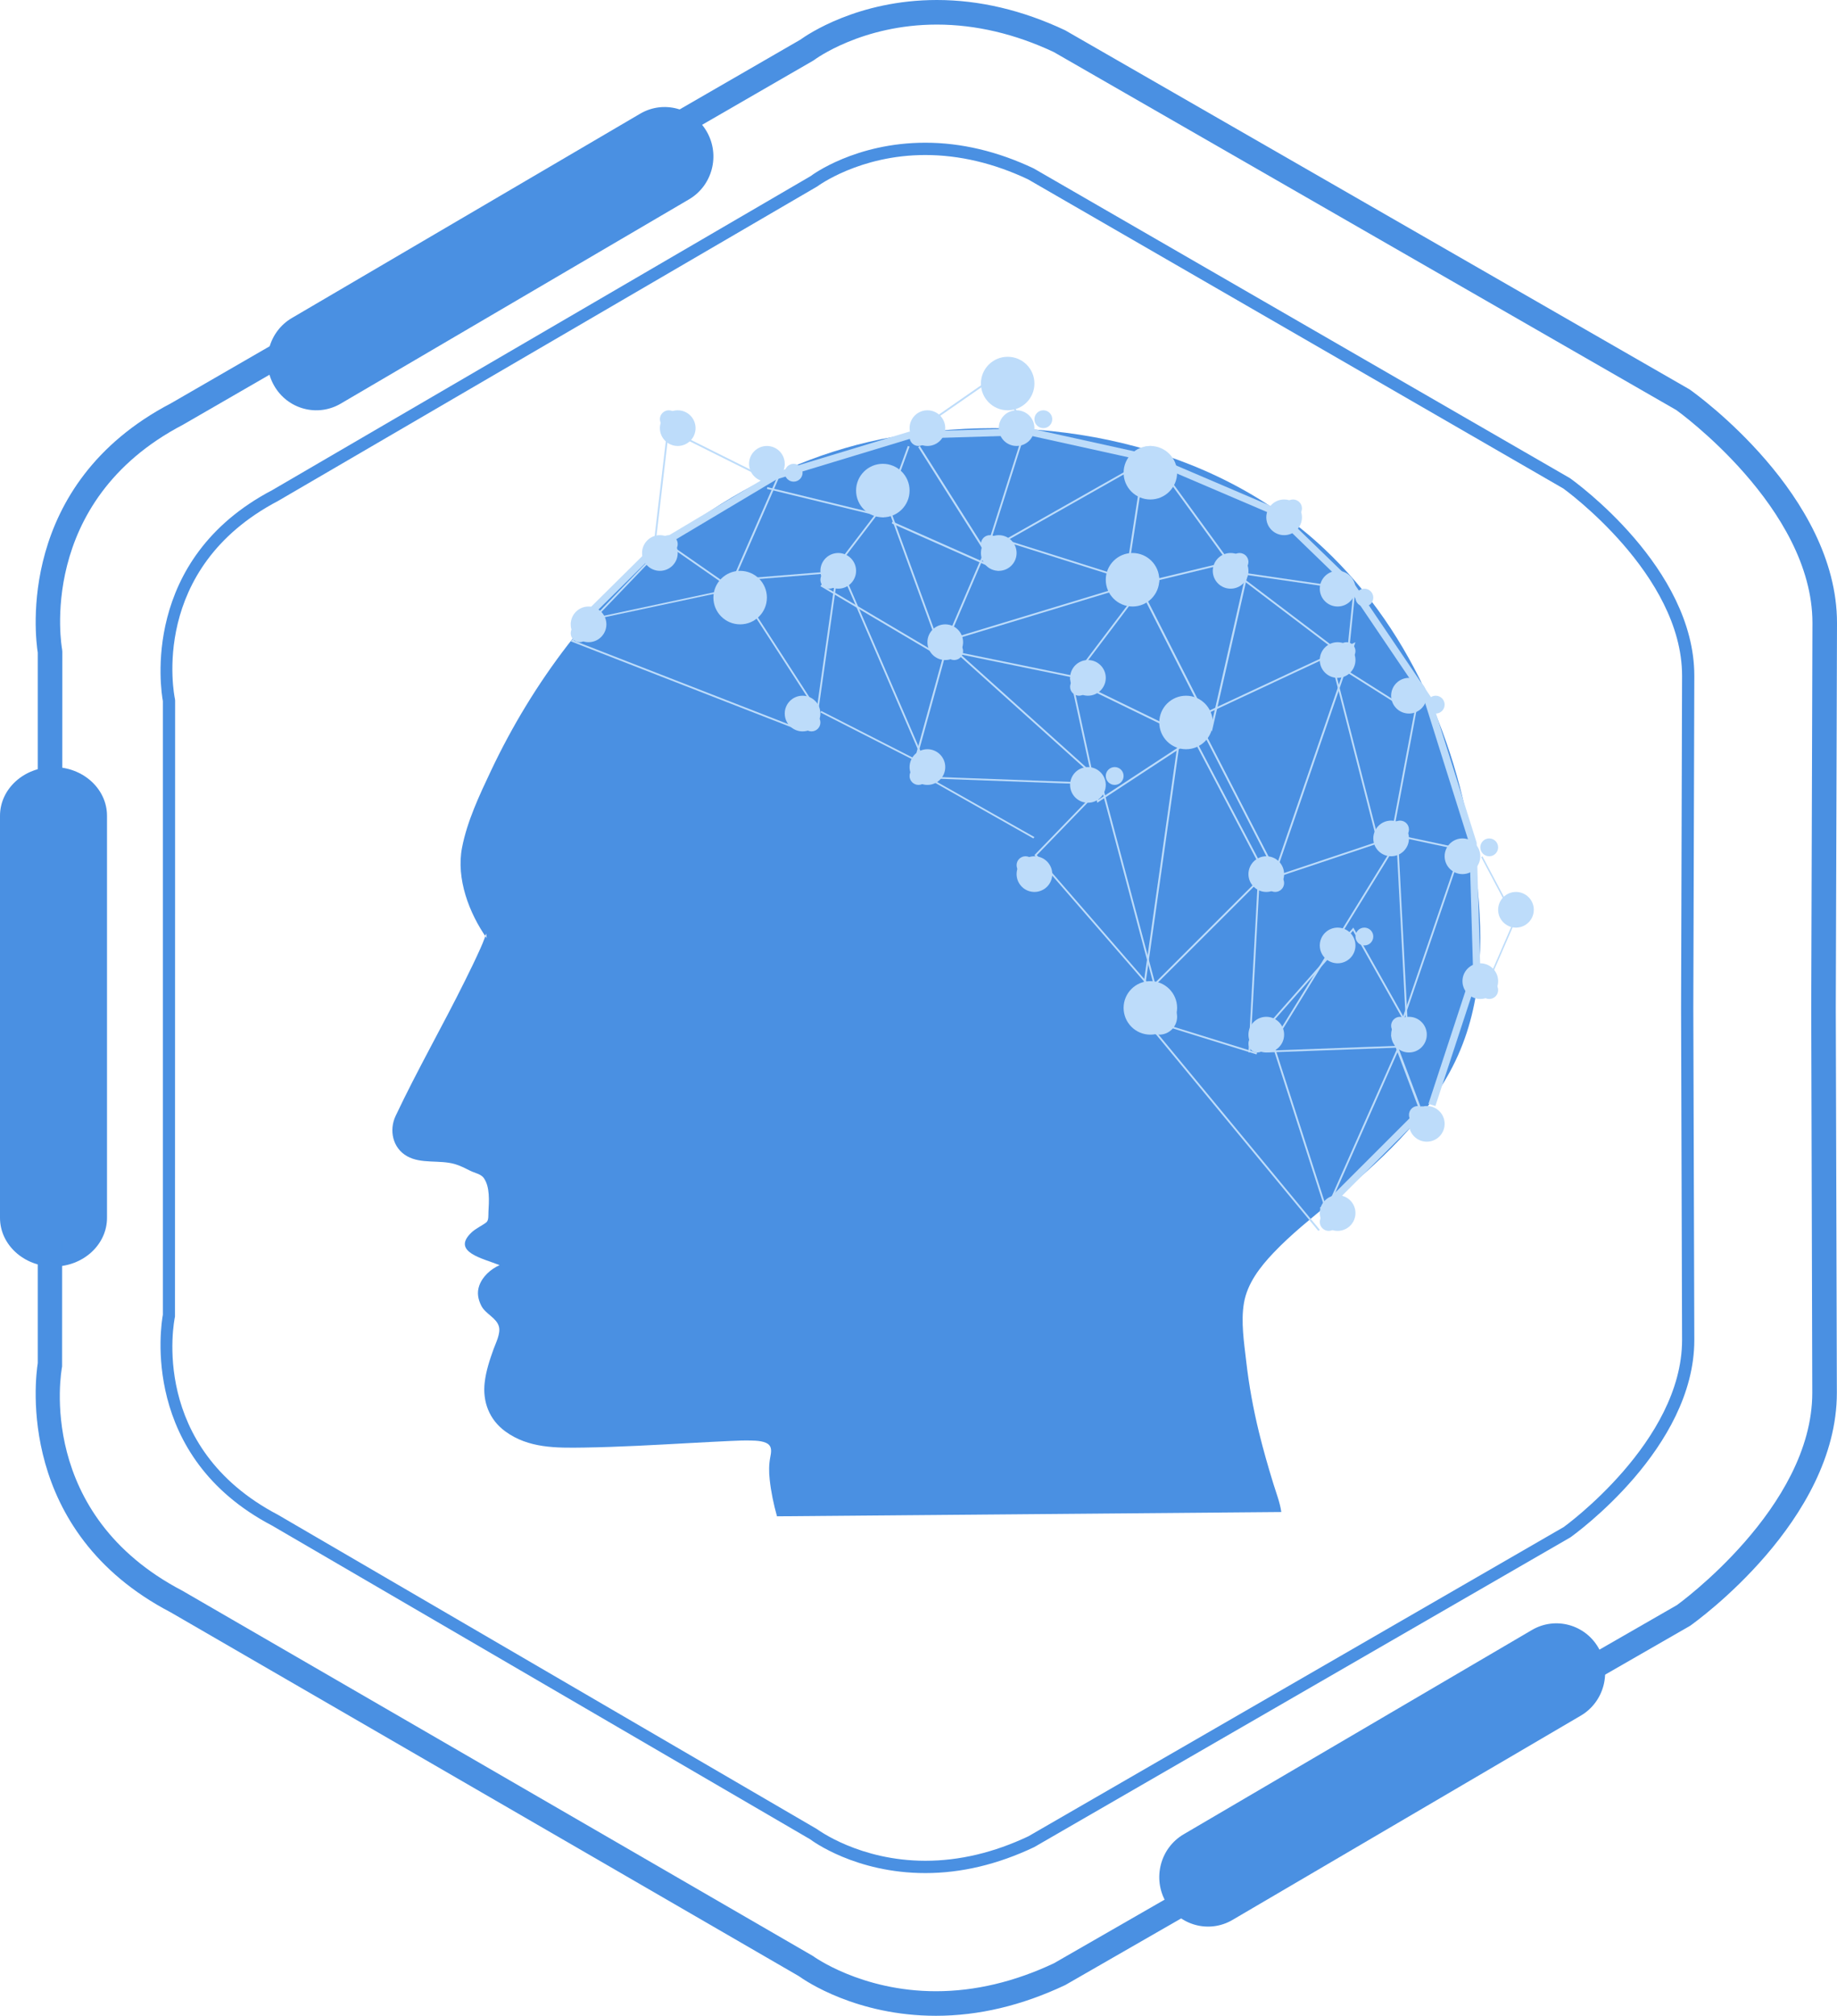 <?xml version="1.0" encoding="UTF-8"?>
<svg width="103px" height="113px" viewBox="0 0 103 113" version="1.1" xmlns="http://www.w3.org/2000/svg" xmlns:xlink="http://www.w3.org/1999/xlink">
    <!-- Generator: Sketch 50 (54983) - http://www.bohemiancoding.com/sketch -->
    <title>Group 259</title>
    <desc>Created with Sketch.</desc>
    <defs></defs>
    <g id="Page-1" stroke="none" stroke-width="1" fill="none" fill-rule="evenodd">
        <g id="官网-科研大数据" transform="translate(-1184, -870)">
            <g id="Group-259" transform="translate(1182, 866)">
                <path d="M8,72.268 C8,73.777 6.657,75 5,75 C3.343,75 2,73.777 2,72.268 L2,49.732 C2,48.223 3.343,47 5,47 C6.657,47 8,48.223 8,49.732 L8,72.268 Z" id="Fill-47" fill="#4A90E2"></path>
                <path d="M54.53,5.378 C50.325,5.378 47.693,7.331 47.667,7.351 L47.597,7.398 L12.255,27.812 C3.989,32.131 5.465,40.316 5.482,40.398 L5.494,40.528 L5.482,80.601 C5.418,80.937 4.017,88.884 12.229,93.174 L47.579,113.647 C47.605,113.666 50.287,115.623 54.478,115.623 C56.665,115.623 58.89,115.095 61.093,114.056 L96.028,93.975 C96.049,93.957 103.614,88.523 103.614,82.079 L103.555,60.502 L103.623,38.919 C103.623,32.477 96.069,27.043 95.993,26.989 L61.085,6.918 C58.933,5.905 56.71,5.378 54.53,5.378 M54.478,117 C50.029,117 47.159,115.042 46.789,114.776 L11.566,94.381 C2.889,89.849 3.977,81.304 4.117,80.415 L4.117,40.585 C3.977,39.695 2.891,31.151 11.592,26.604 L46.874,6.225 C47.248,5.954 50.097,4 54.53,4 C56.915,4 59.335,4.572 61.723,5.698 L96.735,25.83 C97.124,26.103 105,31.761 105,38.921 L104.932,60.502 L104.992,82.077 C104.992,89.24 97.104,94.897 96.768,95.135 L61.73,115.276 C59.293,116.428 56.87,117 54.478,117" id="Fill-49" fill="#4A90E2"></path>
                <path d="M21.104,26.627 C19.796,27.394 18.123,26.941 17.368,25.615 C16.612,24.289 17.059,22.592 18.367,21.826 L37.896,10.373 C39.203,9.606 40.876,10.059 41.633,11.386 C42.388,12.711 41.941,14.407 40.634,15.174 L21.104,26.627 Z" id="Fill-51" fill="#4A90E2"></path>
                <path d="M71.104,111.627 C69.796,112.394 68.124,111.941 67.367,110.615 C66.612,109.289 67.059,107.593 68.366,106.826 L87.895,95.373 C89.203,94.606 90.876,95.059 91.632,96.385 C92.388,97.711 91.941,99.407 90.634,100.174 L71.104,111.627 Z" id="Fill-53" fill="#4A90E2"></path>
                <path d="M53.882,12.69 C50.201,12.69 47.858,14.426 47.835,14.444 L17.594,32.08 C10.358,35.877 11.749,42.899 11.811,43.196 L11.819,43.268 L11.811,77.804 C11.749,78.102 10.358,85.124 17.581,88.913 L47.806,106.534 C47.864,106.574 50.206,108.31 53.886,108.31 C55.796,108.31 57.741,107.848 59.666,106.935 L89.68,89.6 C89.72,89.57 96.313,84.811 96.313,79.119 L96.257,60.502 L96.313,41.88 C96.313,36.189 89.719,31.43 89.652,31.383 L59.639,14.052 C57.738,13.153 55.793,12.69 53.882,12.69 M53.886,109 C49.964,109 47.529,107.184 47.427,107.107 L17.25,89.518 C9.852,85.637 11.021,78.307 11.132,77.699 L11.132,43.3 C11.021,42.694 9.854,35.363 17.263,31.476 L47.456,13.87 C47.523,13.816 49.959,12 53.882,12 C55.895,12 57.939,12.485 59.958,13.441 L90.022,30.802 C90.333,31.022 97,35.83 97,41.882 L96.944,60.502 L97,79.118 C97,85.17 90.334,89.978 90.05,90.181 L59.984,107.546 C57.941,108.516 55.897,109 53.886,109" id="Fill-55" fill="#4A90E2"></path>
                <path d="M45.565,89 C45.377,88.326 45.231,87.633 45.156,86.937 C45.11,86.511 45.108,86.106 45.189,85.683 C45.228,85.482 45.284,85.213 45.15,85.034 C44.951,84.769 44.39,84.759 44.101,84.752 C43.728,84.742 43.356,84.758 42.985,84.775 C42.232,84.809 41.481,84.851 40.73,84.891 C38.733,85 36.735,85.116 34.735,85.147 C33.193,85.17 31.627,85.192 30.326,84.236 C29.436,83.583 29.053,82.583 29.175,81.508 C29.249,80.857 29.454,80.237 29.676,79.623 C29.802,79.275 30.076,78.749 29.975,78.368 C29.844,77.869 29.219,77.661 28.986,77.196 C28.805,76.836 28.732,76.463 28.87,76.074 C29.048,75.564 29.503,75.148 30.012,74.921 C30.012,75.18 30.012,74.66 30.012,74.921 C29.096,74.548 27.29,74.187 28.43,73.096 C28.676,72.861 28.993,72.731 29.261,72.528 C29.412,72.414 29.377,72.12 29.387,71.932 C29.418,71.351 29.483,70.527 29.118,70.026 C28.965,69.816 28.595,69.745 28.368,69.632 C28.084,69.49 27.803,69.342 27.497,69.254 C26.64,69.008 25.618,69.26 24.828,68.816 C24.014,68.358 23.802,67.359 24.184,66.551 C25.396,63.986 26.815,61.514 28.075,58.97 C28.373,58.368 28.67,57.764 28.943,57.15 C29.025,56.963 29.106,56.776 29.175,56.581 C29.198,56.517 29.219,56.453 29.236,56.388 C29.278,56.222 29.266,56.558 29.293,56.597 C28.298,55.183 27.572,53.253 27.905,51.524 C28.19,50.038 28.882,48.576 29.524,47.217 C30.702,44.723 32.146,42.342 33.835,40.151 C38.353,34.285 44.658,29.796 52.114,28.485 C60.492,27.014 69.915,28.832 76.207,34.726 C81.336,39.53 84.035,46.359 84.792,53.196 C85.192,56.813 85.15,60.482 83.444,63.798 C81.867,66.865 79.282,69.186 76.648,71.365 C75.539,72.282 74.398,73.184 73.407,74.228 C72.654,75.019 71.938,75.94 71.749,77.035 C71.567,78.091 71.756,79.276 71.877,80.329 C72.029,81.662 72.272,82.985 72.59,84.288 C72.828,85.261 73.104,86.223 73.399,87.18 C73.558,87.696 73.766,88.224 73.843,88.76 L45.565,89 Z" id="Fill-57" fill="#4A90E2"></path>
                <path d="M77.862,56.174 L73.114,61.562 L76.38,71.714 L80.886,61.543 L77.862,56.174 Z M73.008,61.566 L73,61.54 L77.881,56 L80.988,61.517 L81,61.538 L76.365,72 L73.008,61.566 Z" id="Fill-59" fill="#BDDCFA"></path>
                <path d="M60.133,51.938 L66.793,59.611 L63.757,48.195 L60.133,51.938 Z M60,51.935 L63.809,48 L67,60 L60,51.935 Z" id="Fill-61" fill="#BDDCFA"></path>
                <path d="M69.141,44.256 L73.501,52.736 L77.822,40.195 L69.141,44.256 Z M69,44.21 L78,40 L73.52,53 L69,44.21 Z" id="Fill-63" fill="#BDDCFA"></path>
                <path d="M68.328,44.336 L66.148,59.707 L72.873,52.99 L68.328,44.336 Z M68.268,44 L72.983,52.976 L73,53.008 L66,60 L68.268,44 Z" id="Fill-65" fill="#BDDCFA"></path>
                <path d="M62.143,42.188 L63.588,48.831 L68.786,45.421 L62.143,42.188 Z M62,42 L69,45.407 L63.523,49 L62,42 Z" id="Fill-67" fill="#BDDCFA"></path>
                <path d="M80.307,51.328 L73.184,62.893 L80.894,62.607 L80.307,51.328 Z M80.391,51 L81,62.703 L73.093,62.997 L73,63 L80.391,51 Z" id="Fill-69" fill="#BDDCFA"></path>
                <polygon id="Fill-71" fill="#BDDCFA" points="82.482 66 85 58.323 84.795 51.236 82.225 43.068 82.209 43.044 77.883 36.65 73.62 32.519 73.585 32.505 66.622 29.527 66.603 29.523 59.7 28 52.973 28.199 45.387 30.501 45.366 30.514 38.706 34.486 34 39.145 34.292 39.422 38.963 34.797 45.558 30.864 53.041 28.594 59.66 28.397 66.493 29.905 73.385 32.851 77.565 36.901 81.852 43.237 84.388 51.301 84.59 58.267 82.092 65.88"></polygon>
                <path d="M66.305,29.27 L65.129,36.864 L70.825,35.486 L66.305,29.27 Z M66.239,29 L71,35.549 L65,37 L66.239,29 Z" id="Fill-73" fill="#BDDCFA"></path>
                <path d="M71.368,36.153 L77.508,40.81 L77.887,37.103 L71.368,36.153 Z M71,36 L78,37.019 L77.592,41 L71,36 Z" id="Fill-75" fill="#BDDCFA"></path>
                <path d="M57.63,34.123 L55.179,39.841 L65.662,36.66 L57.63,34.123 Z M57.572,34 L66,36.662 L55,40 L57.572,34 Z" id="Fill-77" fill="#BDDCFA"></path>
                <polygon id="Fill-79" fill="#BDDCFA" points="62.263 42 66 37.058 65.918 37 62.22 41.89 55.021 40.412 55 40.508"></polygon>
                <polygon id="Fill-81" fill="#BDDCFA" points="69.952 45 72 36.018 71.89 36 69.911 44.677 66.103 37.186 66 37.225"></polygon>
                <path d="M53.134,47.504 L63.73,47.893 L55.155,40.187 L53.134,47.504 Z M53,47.596 L55.099,40 L64,48 L53,47.596 Z" id="Fill-83" fill="#BDDCFA"></path>
                <path d="M43.172,36.568 L47.798,43.721 L48.883,36.106 L43.172,36.568 Z M43,36.485 L49,36 L47.861,44 L43,36.485 Z" id="Fill-85" fill="#BDDCFA"></path>
                <path d="M48.149,36.829 L54.809,40.769 L51.679,32.208 L48.149,36.829 Z M48.05,36.888 L48,36.858 L51.711,32 L55,41 L48.05,36.888 Z" id="Fill-87" fill="#BDDCFA"></path>
                <polygon id="Fill-89" fill="#BDDCFA" points="46.964 45 47 44.907 34.176 39.912 38.669 35.234 39.501 28.153 44.921 30.861 44.966 30.771 39.418 28 38.573 35.189 34 39.951"></polygon>
                <polygon id="Fill-91" fill="#BDDCFA" points="51.551 33 53 29.034 52.903 29 51.486 32.88 45.025 31.307 45 31.406"></polygon>
                <polygon id="Fill-93" fill="#BDDCFA" points="85.067 60 87 55.553 85.119 52 85.056 52.058 86.908 55.558 85 59.951"></polygon>
                <polygon id="Fill-95" fill="#BDDCFA" points="72.1 63 72.617 53.505 79.34 51.256 76.769 41.219 80.947 43.856 81 43.771 76.61 41 79.22 51.191 72.521 53.432 72 62.995"></polygon>
                <polygon id="Fill-97" fill="#BDDCFA" points="80.425 62 84 51.574 80.117 50.746 81.577 43.019 81.478 43 80 50.822 83.869 51.647 80.33 61.968"></polygon>
                <polygon id="Fill-99" fill="#BDDCFA" points="57.233 35 67 29.466 66.952 29.375 57.407 34.783 59.558 28.009 57.869 25 53 28.378 53.054 28.465 57.836 25.147 59.449 28.02"></polygon>
                <polygon id="Fill-101" fill="#BDDCFA" points="58 36 53.572 29 53.481 29.06 57.716 35.754 52.043 33.239 52 33.34"></polygon>
                <polygon id="Fill-103" fill="#BDDCFA" points="42.956 37 46 30.037 45.903 30 42.911 36.846 39.063 34.169 39 34.246"></polygon>
                <polygon id="Fill-105" fill="#BDDCFA" points="54 47 49.251 36 49.158 36.035 53.802 46.791 48.048 43.855 48 43.938"></polygon>
                <polygon id="Fill-107" fill="#BDDCFA" points="75.917 73 76 72.94 66.294 61.195 72.453 63.108 72.487 63.014 66 61"></polygon>
                <polygon id="Fill-109" fill="#BDDCFA" points="59.939 51 60 50.925 53.062 47 53 47.074"></polygon>
                <path d="M76,72 C76,72.553 76.448,73 77,73 C77.553,73 78,72.553 78,72 C78,71.447 77.553,71 77,71 C76.448,71 76,71.447 76,72" id="Fill-111" fill="#BDDCFA"></path>
                <path d="M76,72.499 C76,72.776 76.225,73 76.5,73 C76.778,73 77,72.776 77,72.499 C77,72.223 76.778,72 76.5,72 C76.225,72 76,72.223 76,72.499" id="Fill-113" fill="#BDDCFA"></path>
                <path d="M72,62 C72,62.552 72.447,63 73,63 C73.552,63 74,62.552 74,62 C74,61.447 73.552,61 73,61 C72.447,61 72,61.447 72,62" id="Fill-115" fill="#BDDCFA"></path>
                <path d="M72,62.5 C72,62.776 72.223,63 72.501,63 C72.777,63 73,62.776 73,62.5 C73,62.223 72.777,62 72.501,62 C72.223,62 72,62.223 72,62.5" id="Fill-117" fill="#BDDCFA"></path>
                <path d="M62,48 C62,48.552 62.447,49 63,49 C63.552,49 64,48.552 64,48 C64,47.448 63.552,47 63,47 C62.447,47 62,47.448 62,48" id="Fill-119" fill="#BDDCFA"></path>
                <path d="M64,47.5 C64,47.776 64.225,48 64.5,48 C64.776,48 65,47.776 65,47.5 C65,47.224 64.776,47 64.5,47 C64.225,47 64,47.224 64,47.5" id="Fill-121" fill="#BDDCFA"></path>
                <path d="M53,47.001 C53,47.553 53.447,48 54,48 C54.552,48 55,47.553 55,47.001 C55,46.448 54.552,46 54,46 C53.447,46 53,46.448 53,47.001" id="Fill-123" fill="#BDDCFA"></path>
                <path d="M53,47.5 C53,47.776 53.224,48 53.5,48 C53.776,48 54,47.776 54,47.5 C54,47.224 53.776,47 53.5,47 C53.224,47 53,47.224 53,47.5" id="Fill-125" fill="#BDDCFA"></path>
                <path d="M48,35.999 C48,36.552 48.448,37 49,37 C49.552,37 50,36.552 50,35.999 C50,35.447 49.552,35 49,35 C48.448,35 48,35.447 48,35.999" id="Fill-127" fill="#BDDCFA"></path>
                <path d="M48,36.5 C48,36.775 48.225,37 48.5,37 C48.776,37 49,36.775 49,36.5 C49,36.224 48.776,36 48.5,36 C48.225,36 48,36.224 48,36.5" id="Fill-129" fill="#BDDCFA"></path>
                <path d="M57,35 C57,35.552 57.447,36 58,36 C58.553,36 59,35.552 59,35 C59,34.448 58.553,34 58,34 C57.447,34 57,34.448 57,35" id="Fill-131" fill="#BDDCFA"></path>
                <polygon id="Fill-133" fill="#BDDCFA" points="81.872 67 82 66.968 80.127 62 80 62.033"></polygon>
                <path d="M57,34.501 C57,34.776 57.225,35 57.501,35 C57.777,35 58,34.776 58,34.501 C58,34.224 57.777,34 57.501,34 C57.225,34 57,34.224 57,34.501" id="Fill-135" fill="#BDDCFA"></path>
                <path d="M62,42 C62,42.552 62.448,43 63,43 C63.553,43 64,42.552 64,42 C64,41.447 63.553,41 63,41 C62.448,41 62,41.447 62,42" id="Fill-137" fill="#BDDCFA"></path>
                <path d="M62,42.501 C62,42.776 62.225,43 62.501,43 C62.776,43 63,42.776 63,42.501 C63,42.224 62.776,42 62.501,42 C62.225,42 62,42.224 62,42.501" id="Fill-139" fill="#BDDCFA"></path>
                <path d="M76,57 C76,57.553 76.448,58 77,58 C77.553,58 78,57.553 78,57 C78,56.448 77.553,56 77,56 C76.448,56 76,56.448 76,57" id="Fill-141" fill="#BDDCFA"></path>
                <path d="M78,56.499 C78,56.775 78.224,57 78.499,57 C78.775,57 79,56.775 79,56.499 C79,56.224 78.775,56 78.499,56 C78.224,56 78,56.224 78,56.499" id="Fill-143" fill="#BDDCFA"></path>
                <path d="M73,33 C73,33.552 73.448,34 74,34 C74.552,34 75,33.552 75,33 C75,32.448 74.552,32 74,32 C73.448,32 73,32.448 73,33" id="Fill-145" fill="#BDDCFA"></path>
                <path d="M74,32.5 C74,32.776 74.223,33 74.499,33 C74.776,33 75,32.776 75,32.5 C75,32.224 74.776,32 74.499,32 C74.223,32 74,32.224 74,32.5" id="Fill-147" fill="#BDDCFA"></path>
                <path d="M65,60.5 C65,61.328 65.671,62 66.5,62 C67.328,62 68,61.328 68,60.5 C68,59.672 67.328,59 66.5,59 C65.671,59 65,59.672 65,60.5" id="Fill-149" fill="#BDDCFA"></path>
                <path d="M66,61 C66,61.552 66.448,62 67,62 C67.552,62 68,61.552 68,61 C68,60.447 67.552,60 67,60 C66.448,60 66,60.447 66,61" id="Fill-151" fill="#BDDCFA"></path>
                <path d="M50,31.5 C50,32.328 50.672,33 51.5,33 C52.329,33 53,32.328 53,31.5 C53,30.672 52.329,30 51.5,30 C50.672,30 50,30.672 50,31.5" id="Fill-153" fill="#BDDCFA"></path>
                <path d="M51,31.5 C51,31.776 51.224,32 51.5,32 C51.776,32 52,31.776 52,31.5 C52,31.224 51.776,31 51.5,31 C51.224,31 51,31.224 51,31.5" id="Fill-155" fill="#BDDCFA"></path>
                <path d="M80,62 C80,62.552 80.448,63 81,63 C81.552,63 82,62.552 82,62 C82,61.447 81.552,61 81,61 C80.448,61 80,61.447 80,62" id="Fill-157" fill="#BDDCFA"></path>
                <path d="M80,61.5 C80,61.776 80.225,62 80.5,62 C80.777,62 81,61.776 81,61.5 C81,61.224 80.777,61 80.5,61 C80.225,61 80,61.224 80,61.5" id="Fill-159" fill="#BDDCFA"></path>
                <path d="M79,51 C79,51.553 79.447,52 80,52 C80.552,52 81,51.553 81,51 C81,50.448 80.552,50 80,50 C79.447,50 79,50.448 79,51" id="Fill-161" fill="#BDDCFA"></path>
                <path d="M80,50.5 C80,50.776 80.223,51 80.499,51 C80.776,51 81,50.776 81,50.5 C81,50.224 80.776,50 80.499,50 C80.223,50 80,50.224 80,50.5" id="Fill-163" fill="#BDDCFA"></path>
                <path d="M86,55 C86,55.551 86.448,56 86.999,56 C87.552,56 88,55.551 88,55 C88,54.448 87.552,54 86.999,54 C86.448,54 86,54.448 86,55" id="Fill-165" fill="#BDDCFA"></path>
                <path d="M76,41 C76,41.553 76.448,42 77,42 C77.552,42 78,41.553 78,41 C78,40.447 77.552,40 77,40 C76.448,40 76,40.447 76,41" id="Fill-167" fill="#BDDCFA"></path>
                <path d="M77,40.499 C77,40.776 77.223,41 77.5,41 C77.775,41 78,40.776 78,40.499 C78,40.224 77.775,40 77.5,40 C77.223,40 77,40.224 77,40.499" id="Fill-169" fill="#BDDCFA"></path>
                <polygon id="Fill-171" fill="#BDDCFA" points="34.024 39 43 37.084 42.976 37 34 38.915"></polygon>
                <path d="M67,44.5 C67,45.328 67.671,46 68.5,46 C69.328,46 70,45.328 70,44.5 C70,43.672 69.328,43 68.5,43 C67.671,43 67,43.672 67,44.5" id="Fill-173" fill="#BDDCFA"></path>
                <path d="M68,44.5 C68,44.776 68.223,45 68.5,45 C68.776,45 69,44.776 69,44.5 C69,44.224 68.776,44 68.5,44 C68.223,44 68,44.224 68,44.5" id="Fill-175" fill="#BDDCFA"></path>
                <path d="M64,36.5 C64,37.328 64.671,38 65.5,38 C66.327,38 67,37.328 67,36.5 C67,35.672 66.327,35 65.5,35 C64.671,35 64,35.672 64,36.5" id="Fill-177" fill="#BDDCFA"></path>
                <path d="M66,36.5 C66,36.776 66.223,37 66.499,37 C66.775,37 67,36.776 67,36.5 C67,36.224 66.775,36 66.499,36 C66.223,36 66,36.224 66,36.5" id="Fill-179" fill="#BDDCFA"></path>
                <path d="M42,37.5 C42,38.328 42.672,39 43.5,39 C44.329,39 45,38.328 45,37.5 C45,36.672 44.329,36 43.5,36 C42.672,36 42,36.672 42,37.5" id="Fill-181" fill="#BDDCFA"></path>
                <path d="M43,37.5 C43,37.776 43.223,38 43.5,38 C43.777,38 44,37.776 44,37.5 C44,37.225 43.777,37 43.5,37 C43.223,37 43,37.225 43,37.5" id="Fill-183" fill="#BDDCFA"></path>
                <path d="M46,43.999 C46,44.551 46.447,45 47,45 C47.552,45 48,44.551 48,43.999 C48,43.448 47.552,43 47,43 C46.447,43 46,43.448 46,43.999" id="Fill-185" fill="#BDDCFA"></path>
                <path d="M47,44.5 C47,44.777 47.222,45 47.5,45 C47.776,45 48,44.777 48,44.5 C48,44.224 47.776,44 47.5,44 C47.222,44 47,44.224 47,44.5" id="Fill-187" fill="#BDDCFA"></path>
                <polygon id="Fill-189" fill="#BDDCFA" points="76.278 72 82 66.281 81.721 66 76 71.719"></polygon>
                <path d="M59,53 C59,53.553 59.448,54 60,54 C60.552,54 61,53.553 61,53 C61,52.447 60.552,52 60,52 C59.448,52 59,52.447 59,53" id="Fill-191" fill="#BDDCFA"></path>
                <path d="M59,52.5 C59,52.776 59.223,53 59.5,53 C59.776,53 60,52.776 60,52.5 C60,52.224 59.776,52 59.5,52 C59.223,52 59,52.224 59,52.5" id="Fill-193" fill="#BDDCFA"></path>
                <path d="M83,52 C83,52.552 83.449,53 84.001,53 C84.553,53 85,52.552 85,52 C85,51.448 84.553,51 84.001,51 C83.449,51 83,51.448 83,52" id="Fill-195" fill="#BDDCFA"></path>
                <path d="M85,51.5 C85,51.776 85.223,52 85.5,52 C85.775,52 86,51.776 86,51.5 C86,51.224 85.775,51 85.5,51 C85.223,51 85,51.224 85,51.5" id="Fill-197" fill="#BDDCFA"></path>
                <path d="M81,67 C81,67.552 81.448,68 82,68 C82.552,68 83,67.552 83,67 C83,66.447 82.552,66 82,66 C81.448,66 81,66.447 81,67" id="Fill-199" fill="#BDDCFA"></path>
                <path d="M81,66.5 C81,66.777 81.223,67 81.499,67 C81.777,67 82,66.777 82,66.5 C82,66.224 81.777,66 81.499,66 C81.223,66 81,66.224 81,66.5" id="Fill-201" fill="#BDDCFA"></path>
                <path d="M84,59 C84,59.552 84.447,60 84.999,60 C85.552,60 86,59.552 86,59 C86,58.448 85.552,58 84.999,58 C84.447,58 84,58.448 84,59" id="Fill-203" fill="#BDDCFA"></path>
                <path d="M85,59.5 C85,59.777 85.224,60 85.5,60 C85.778,60 86,59.777 86,59.5 C86,59.224 85.778,59 85.5,59 C85.224,59 85,59.224 85,59.5" id="Fill-205" fill="#BDDCFA"></path>
                <path d="M80,43 C80,43.552 80.448,44 80.999,44 C81.551,44 82,43.552 82,43 C82,42.448 81.551,42 80.999,42 C80.448,42 80,42.448 80,43" id="Fill-207" fill="#BDDCFA"></path>
                <path d="M82,43.5 C82,43.777 82.223,44 82.501,44 C82.777,44 83,43.777 83,43.5 C83,43.225 82.777,43 82.501,43 C82.223,43 82,43.225 82,43.5" id="Fill-209" fill="#BDDCFA"></path>
                <path d="M76,37 C76,37.553 76.448,38 77,38 C77.553,38 78,37.553 78,37 C78,36.448 77.553,36 77,36 C76.448,36 76,36.448 76,37" id="Fill-211" fill="#BDDCFA"></path>
                <path d="M78,37.5 C78,37.777 78.224,38 78.499,38 C78.778,38 79,37.777 79,37.5 C79,37.225 78.778,37 78.499,37 C78.224,37 78,37.225 78,37.5" id="Fill-213" fill="#BDDCFA"></path>
                <path d="M53,28 C53,28.553 53.448,29 54,29 C54.553,29 55,28.553 55,28 C55,27.447 54.553,27 54,27 C53.448,27 53,27.447 53,28" id="Fill-215" fill="#BDDCFA"></path>
                <path d="M53,28.5 C53,28.777 53.223,29 53.499,29 C53.776,29 54,28.777 54,28.5 C54,28.224 53.776,28 53.499,28 C53.223,28 53,28.224 53,28.5" id="Fill-217" fill="#BDDCFA"></path>
                <path d="M44,29.999 C44,30.552 44.448,31 45,31 C45.552,31 46,30.552 46,29.999 C46,29.447 45.552,29 45,29 C44.448,29 44,29.447 44,29.999" id="Fill-219" fill="#BDDCFA"></path>
                <path d="M46,30.5 C46,30.776 46.223,31 46.5,31 C46.775,31 47,30.776 47,30.5 C47,30.224 46.775,30 46.5,30 C46.223,30 46,30.224 46,30.5" id="Fill-221" fill="#BDDCFA"></path>
                <path d="M38,35 C38,35.552 38.448,36 39,36 C39.553,36 40,35.552 40,35 C40,34.447 39.553,34 39,34 C38.448,34 38,34.447 38,35" id="Fill-223" fill="#BDDCFA"></path>
                <path d="M39,34.5 C39,34.776 39.223,35 39.5,35 C39.776,35 40,34.776 40,34.5 C40,34.224 39.776,34 39.5,34 C39.223,34 39,34.224 39,34.5" id="Fill-225" fill="#BDDCFA"></path>
                <path d="M72,53 C72,53.552 72.448,54 73,54 C73.553,54 74,53.552 74,53 C74,52.448 73.553,52 73,52 C72.448,52 72,52.448 72,53" id="Fill-227" fill="#BDDCFA"></path>
                <path d="M73,53.5 C73,53.776 73.224,54 73.499,54 C73.776,54 74,53.776 74,53.5 C74,53.224 73.776,53 73.499,53 C73.224,53 73,53.224 73,53.5" id="Fill-229" fill="#BDDCFA"></path>
                <path d="M70,36 C70,36.552 70.448,37 71,37 C71.553,37 72,36.552 72,36 C72,35.448 71.553,35 71,35 C70.448,35 70,35.448 70,36" id="Fill-231" fill="#BDDCFA"></path>
                <path d="M71,35.5 C71,35.776 71.224,36 71.499,36 C71.776,36 72,35.776 72,35.5 C72,35.224 71.776,35 71.499,35 C71.224,35 71,35.224 71,35.5" id="Fill-233" fill="#BDDCFA"></path>
                <path d="M57,25.499 C57,26.328 57.672,27 58.501,27 C59.329,27 60,26.328 60,25.499 C60,24.671 59.329,24 58.501,24 C57.672,24 57,24.671 57,25.499" id="Fill-235" fill="#BDDCFA"></path>
                <path d="M57,25.5 C57,25.776 57.223,26 57.5,26 C57.776,26 58,25.776 58,25.5 C58,25.224 57.776,25 57.5,25 C57.223,25 57,25.224 57,25.5" id="Fill-237" fill="#BDDCFA"></path>
                <path d="M39,28 C39,28.553 39.447,29 40,29 C40.553,29 41,28.553 41,28 C41,27.448 40.553,27 40,27 C39.447,27 39,27.448 39,28" id="Fill-239" fill="#BDDCFA"></path>
                <path d="M39,27.5 C39,27.776 39.224,28 39.501,28 C39.776,28 40,27.776 40,27.5 C40,27.224 39.776,27 39.501,27 C39.224,27 39,27.224 39,27.5" id="Fill-241" fill="#BDDCFA"></path>
                <path d="M34,39 C34,39.552 34.447,40 34.999,40 C35.552,40 36,39.552 36,39 C36,38.448 35.552,38 34.999,38 C34.447,38 34,38.448 34,39" id="Fill-243" fill="#BDDCFA"></path>
                <path d="M34,39.5 C34,39.775 34.225,40 34.5,40 C34.776,40 35,39.775 35,39.5 C35,39.223 34.776,39 34.5,39 C34.225,39 34,39.223 34,39.5" id="Fill-245" fill="#BDDCFA"></path>
                <path d="M54,40 C54,40.553 54.448,41 55,41 C55.553,41 56,40.553 56,40 C56,39.448 55.553,39 55,39 C54.448,39 54,39.448 54,40" id="Fill-247" fill="#BDDCFA"></path>
                <path d="M55,40.5 C55,40.775 55.224,41 55.5,41 C55.775,41 56,40.775 56,40.5 C56,40.222 55.775,40 55.5,40 C55.224,40 55,40.222 55,40.5" id="Fill-249" fill="#BDDCFA"></path>
                <path d="M58,28 C58,28.552 58.447,29 59,29 C59.552,29 60,28.552 60,28 C60,27.448 59.552,27 59,27 C58.447,27 58,27.448 58,28" id="Fill-251" fill="#BDDCFA"></path>
                <path d="M60,27.5 C60,27.777 60.222,28 60.5,28 C60.776,28 61,27.777 61,27.5 C61,27.223 60.776,27 60.5,27 C60.222,27 60,27.223 60,27.5" id="Fill-253" fill="#BDDCFA"></path>
                <path d="M65,30.499 C65,31.328 65.671,32 66.5,32 C67.328,32 68,31.328 68,30.499 C68,29.672 67.328,29 66.5,29 C65.671,29 65,29.672 65,30.499" id="Fill-255" fill="#BDDCFA"></path>
                <path d="M66,29.5 C66,29.776 66.223,30 66.499,30 C66.776,30 67,29.776 67,29.5 C67,29.224 66.776,29 66.499,29 C66.223,29 66,29.224 66,29.5" id="Fill-257" fill="#BDDCFA"></path>
            </g>
        </g>
    </g>
</svg>